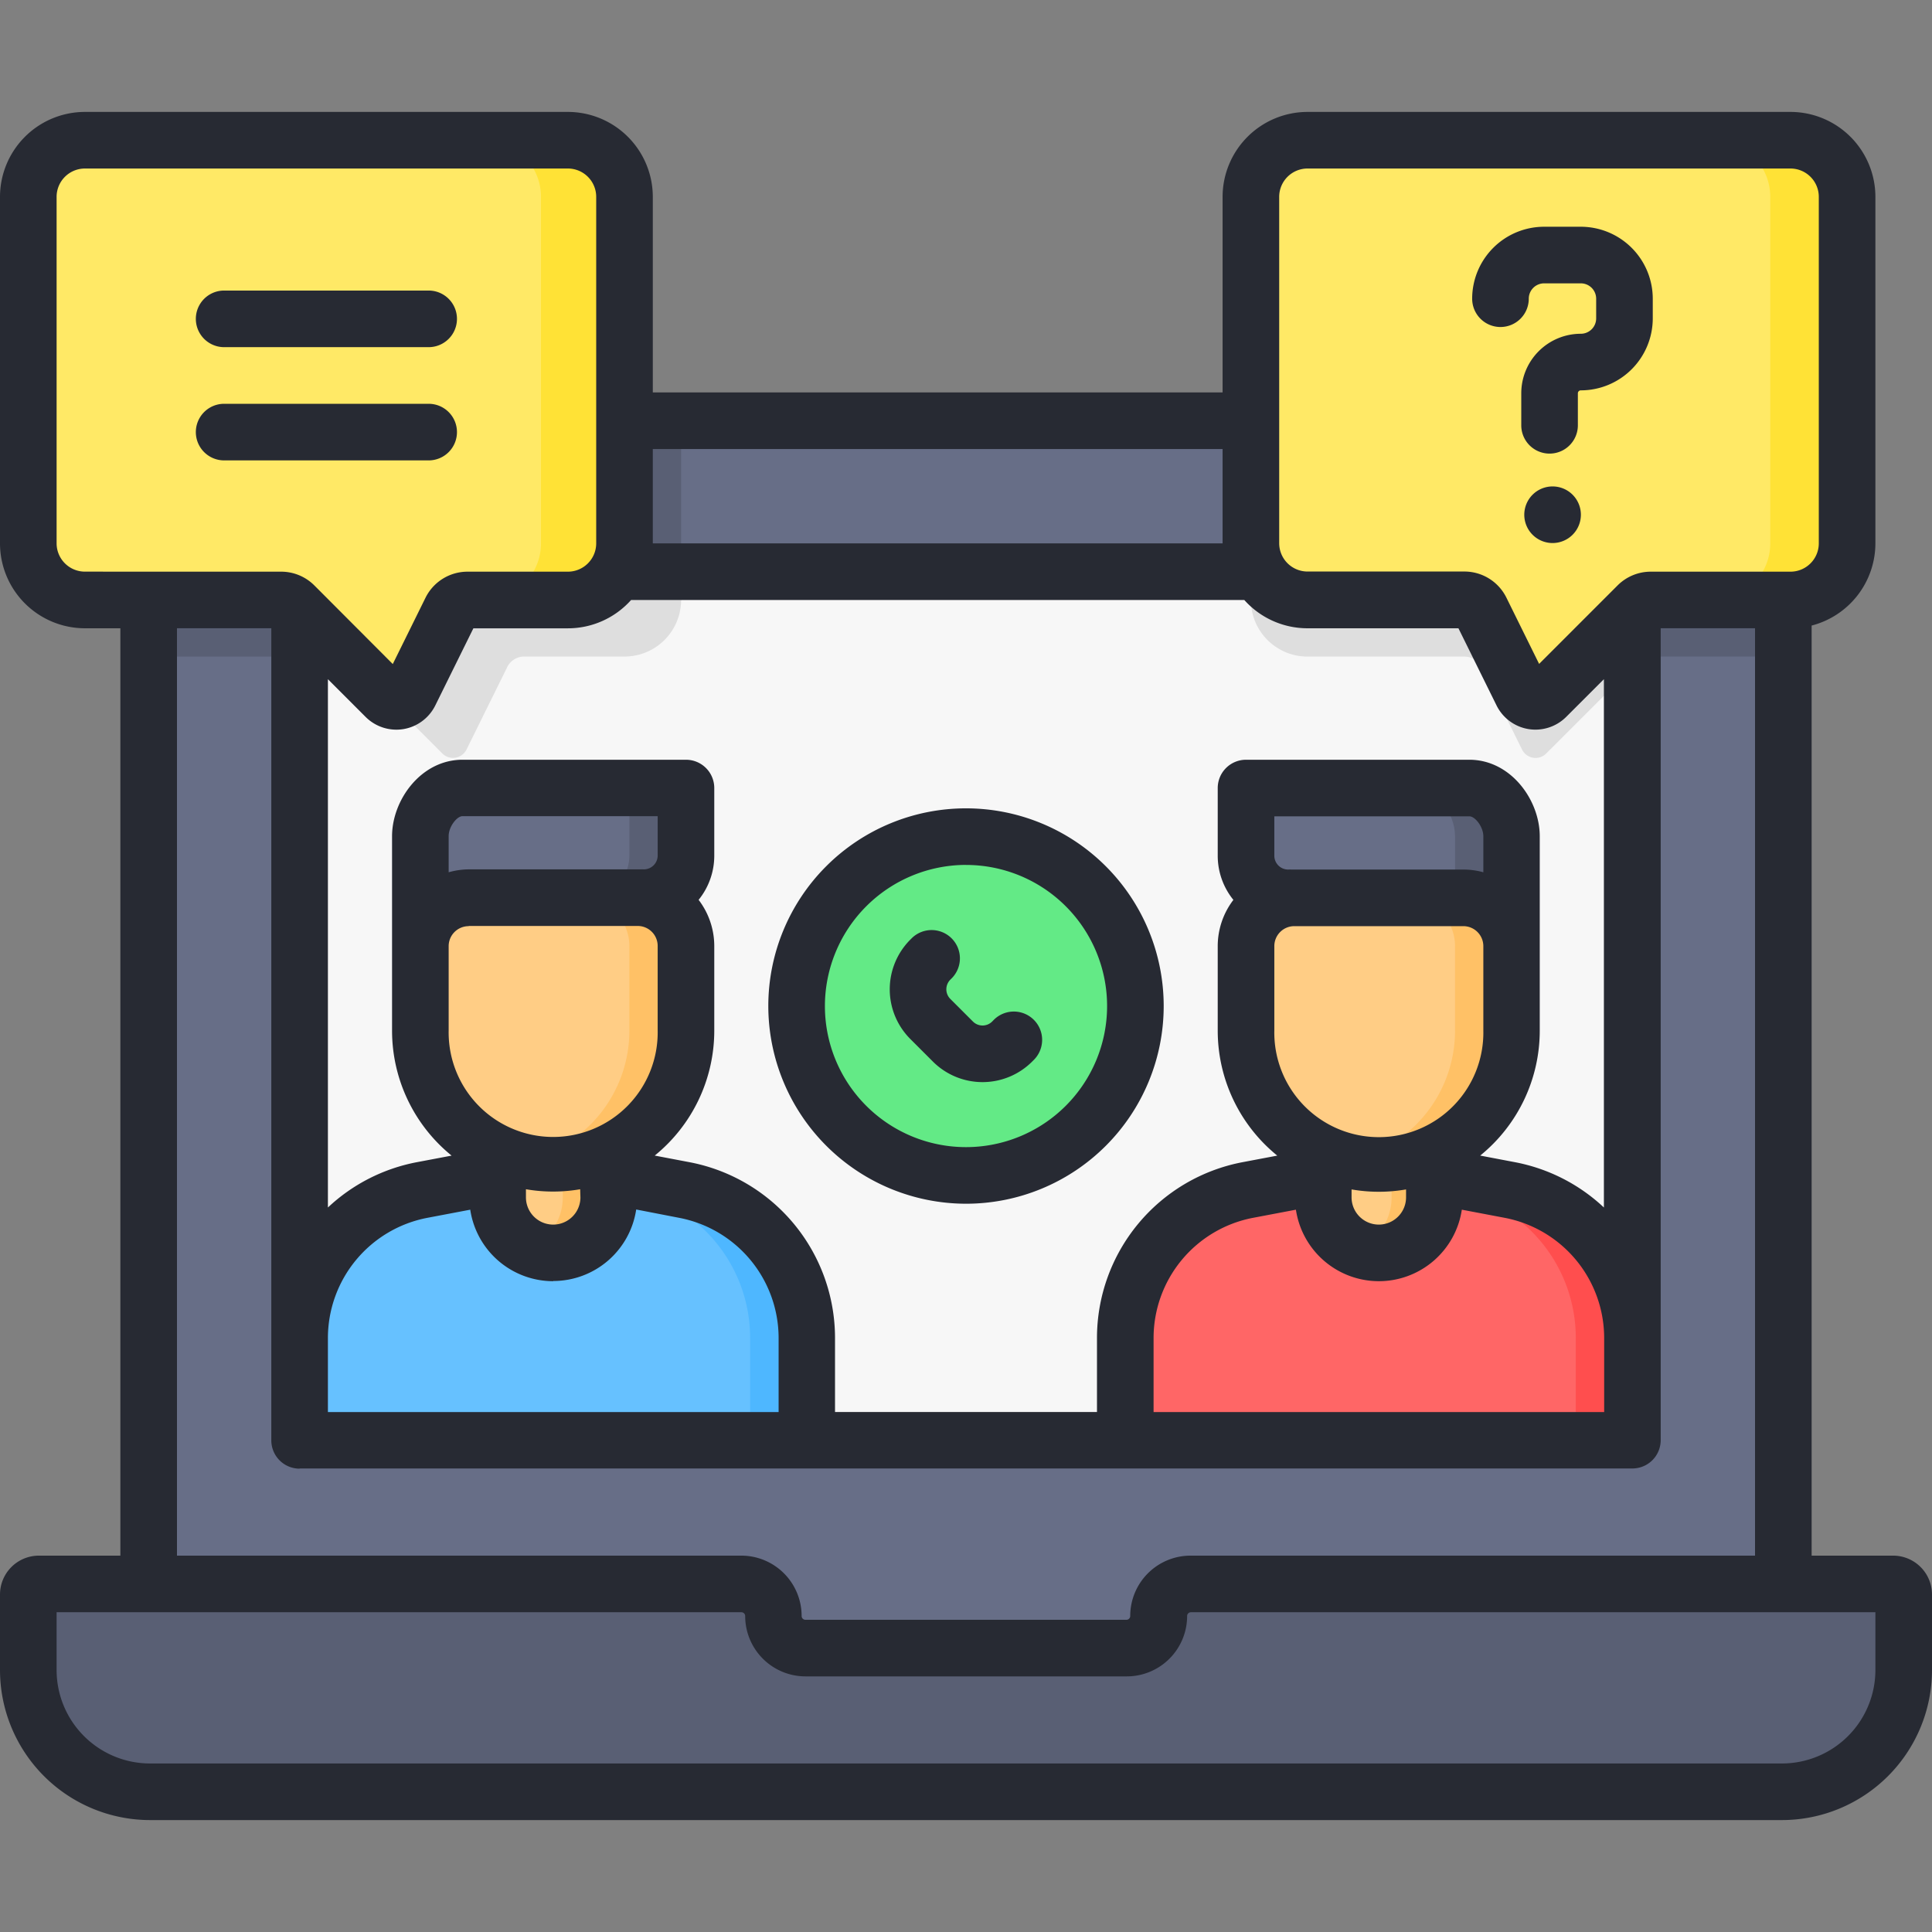 <svg xmlns="http://www.w3.org/2000/svg" data-name="Layer 1" viewBox="0 0 512 512"><rect x="0" y="0" width="512" height="512" fill="#808080" stroke="none"/><path fill="#676e87" d="M64.94,111.49H447.06A25.53,25.53,0,0,1,472.6,137V436.71a0,0,0,0,1,0,0H39.4a0,0,0,0,1,0,0V137A25.53,25.53,0,0,1,64.94,111.49Z"/><rect width="230.22" height="353.19" x="140.89" y="90" fill="#f7f7f7" transform="rotate(90 256 266.6)"/><path fill="#595f74" d="M504.5,442.61V422.56a2.8,2.8,0,0,0-2.8-2.8H315.52a8.48,8.48,0,0,0-8.48,8.47h0a8.48,8.48,0,0,1-8.48,8.48H213.44a8.48,8.48,0,0,1-8.48-8.48h0a8.48,8.48,0,0,0-8.48-8.47H10.3a2.8,2.8,0,0,0-2.8,2.8v20.05a32.25,32.25,0,0,0,32.27,32.23H472.23a32.25,32.25,0,0,0,32.27-32.23"/><path fill="#f66" d="M298.21,381.71H432.6V354.57a39.89,39.89,0,0,0-32.44-39.19l-34.76-6.63-34.76,6.63a39.88,39.88,0,0,0-32.43,39.19Z"/><path fill="#ff4e4e" d="M400.16,315.38l-34.76-6.63-7.5,1.43,27.26,5.2a39.89,39.89,0,0,1,32.44,39.19v27.14h15V354.57A39.89,39.89,0,0,0,400.16,315.38Z"/><path fill="#ffcd85" d="M365.4,302.6h0a14.72,14.72,0,0,1,14.72,14.72V332a0,0,0,0,1,0,0H350.68a0,0,0,0,1,0,0V317.31A14.72,14.72,0,0,1,365.4,302.6Z" transform="rotate(-180 365.4 317.315)"/><path fill="#ffc166" d="M368.79,302.6v14.71a14.72,14.72,0,0,1-9.05,13.59A14.59,14.59,0,0,0,365.4,332h0a14.72,14.72,0,0,0,14.72-14.72V302.6Z"/><path fill="#676e87" d="M341.37,237.94,400.6,249.1V221.61c0-6.17-5-12.77-11.17-12.77H330.21v17.93A11.17,11.17,0,0,0,341.37,237.94Z"/><path fill="#595f74" d="M389.43,208.84h-15c6.17,0,11.17,6.6,11.17,12.77v24.66l15,2.83V221.61C400.6,215.44,395.6,208.84,389.43,208.84Z"/><path fill="#ffcd85" d="M365.4,237.94h0a35.2,35.2,0,0,1,35.2,35.2v22.4a12.8,12.8,0,0,1-12.8,12.8H343a12.8,12.8,0,0,1-12.8-12.8v-22.4a35.2,35.2,0,0,1,35.2-35.2Z" transform="rotate(-180 365.4 273.13)"/><path fill="#ffc166" d="M387.8,237.94h-15a12.8,12.8,0,0,1,12.8,12.79v22.4a35.2,35.2,0,0,1-27.7,34.39,35.68,35.68,0,0,0,7.5.81h0a35.2,35.2,0,0,0,35.2-35.2v-22.4A12.8,12.8,0,0,0,387.8,237.94Z"/><path fill="#66c1ff" d="M213.79,381.71H79.4V354.57a39.89,39.89,0,0,1,32.44-39.19l34.76-6.63,34.76,6.63a39.88,39.88,0,0,1,32.43,39.19Z"/><path fill="#4eb7ff" d="M181.36,315.38l-34.76-6.63-7.5,1.43,27.26,5.2a39.88,39.88,0,0,1,32.43,39.19v27.14h15V354.57A39.88,39.88,0,0,0,181.36,315.38Z"/><path fill="#ffcd85" d="M131.88,302.6h29.44a0,0,0,0,1,0,0v14.72A14.72,14.72,0,0,1,146.6,332h0a14.72,14.72,0,0,1-14.72-14.72V302.6a0,0,0,0,1,0,0Z"/><path fill="#ffc166" d="M149.14,302.6v14.71a14.69,14.69,0,0,1-8.63,13.39A14.58,14.58,0,0,0,146.6,332h0a14.72,14.72,0,0,0,14.72-14.72V302.6Z"/><path fill="#676e87" d="M170.63,237.94,111.4,249.1V221.61c0-6.17,5-12.77,11.17-12.77h59.22v17.93A11.17,11.17,0,0,1,170.63,237.94Z"/><path fill="#595f74" d="M166.79,208.84v17.93a11.17,11.17,0,0,1-11.16,11.17l-44.23,8.33v2.83l59.23-11.16a11.17,11.17,0,0,0,11.16-11.17V208.84Z"/><path fill="#ffcd85" d="M124.2,237.94H169a12.8,12.8,0,0,1,12.8,12.8v22.4a35.2,35.2,0,0,1-35.2,35.2h0a35.2,35.2,0,0,1-35.2-35.2v-22.4a12.8,12.8,0,0,1,12.8-12.8Z"/><path fill="#ffc166" d="M169,237.94H154a12.79,12.79,0,0,1,12.79,12.79v22.4a35.2,35.2,0,0,1-27.69,34.39,35.61,35.61,0,0,0,7.5.81h0a35.19,35.19,0,0,0,35.19-35.2v-22.4A12.79,12.79,0,0,0,169,237.94Z"/><circle cx="256" cy="266.6" r="44.89" fill="#63ea86"/><path fill="#595f74" d="M434,175.45a5,5,0,0,1,3.54-1.46H472.6V137a25.54,25.54,0,0,0-25.54-25.53H331.5"/><path fill="#dedede" d="M331.5,159a15,15,0,0,0,15,15h41.57a5,5,0,0,1,4.49,2.78l10.79,21.85a4,4,0,0,0,6.41,1.06l22.84-22.83V151.49H331.5Z"/><path fill="#ffe966" d="M474.5,37.16h-128a15,15,0,0,0-15,15V144a15,15,0,0,0,15,15h41.57a5,5,0,0,1,4.49,2.78l10.79,21.85a4,4,0,0,0,6.41,1.06L434,160.45a5,5,0,0,1,3.54-1.46h37a15,15,0,0,0,15-15V52.16A15,15,0,0,0,474.5,37.16Z"/><path fill="#ffe236" d="M474.5,37.16H454.14a15,15,0,0,1,15,15V144a15,15,0,0,1-15,15H474.5a15,15,0,0,0,15-15V52.16A15,15,0,0,0,474.5,37.16Z"/><path fill="#595f74" d="M180.5,159v-47.5H64.94A25.54,25.54,0,0,0,39.4,137v37h40"/><path fill="#dedede" d="M79.4,151.49V174H89.47A5,5,0,0,1,93,175.45l24.23,24.23a4,4,0,0,0,6.41-1.06l10.79-21.85a5,5,0,0,1,4.49-2.78H165.5a15,15,0,0,0,15-15v-7.5Z"/><path fill="#ffe966" d="M22.5,37.16h128a15,15,0,0,1,15,15V144a15,15,0,0,1-15,15H123.93a5,5,0,0,0-4.49,2.78l-10.79,21.85a4,4,0,0,1-6.41,1.06L78,160.45A5,5,0,0,0,74.47,159h-52a15,15,0,0,1-15-15V52.16A15,15,0,0,1,22.5,37.16Z"/><path fill="#ffe236" d="M150.5,37.16H128.37a15,15,0,0,1,15,15V144a15,15,0,0,1-15,15H150.5a15,15,0,0,0,15-15V52.16A15,15,0,0,0,150.5,37.16Z"/><path fill="#272a33" d="M397.64,86.66a7.5,7.5,0,0,0,7.5-7.5,4.07,4.07,0,0,1,4.06-4.07h9.7A4.07,4.07,0,0,1,423,79.16v5.22a4.07,4.07,0,0,1-4.07,4.07,15.79,15.79,0,0,0-15.78,15.78v8.48a7.5,7.5,0,1,0,15,0v-8.48a.78.78,0,0,1,.78-.78A19.09,19.09,0,0,0,438,84.38V79.16A19.09,19.09,0,0,0,418.9,60.09h-9.7a19.08,19.08,0,0,0-19.06,19.07A7.5,7.5,0,0,0,397.64,86.66Zm13.81,42.25a7.5,7.5,0,1,0,7.5,7.5A7.5,7.5,0,0,0,411.45,128.91ZM501.7,412.26H480.1V165.78A22.54,22.54,0,0,0,497,144V52.16a22.53,22.53,0,0,0-22.5-22.5h-128A22.53,22.53,0,0,0,324,52.16V104H173V52.16a22.53,22.53,0,0,0-22.5-22.5H22.5A22.53,22.53,0,0,0,0,52.16V144a22.52,22.52,0,0,0,22.5,22.5h9.4V412.26H10.3A10.31,10.31,0,0,0,0,422.56v20.05a39.8,39.8,0,0,0,39.77,39.73H472.23A39.8,39.8,0,0,0,512,442.61V422.56A10.31,10.31,0,0,0,501.7,412.26ZM339,52.16a7.51,7.51,0,0,1,7.5-7.5h128a7.51,7.51,0,0,1,7.5,7.5V144a7.51,7.51,0,0,1-7.5,7.5h-37a12.42,12.42,0,0,0-8.84,3.66l-20.78,20.78-8.63-17.48a12.42,12.42,0,0,0-11.21-7H346.5A7.51,7.51,0,0,1,339,144Zm-259.6,337H432.6a7.5,7.5,0,0,0,7.5-7.5V166.49h25V412.26H315.52a16,16,0,0,0-16,16,1,1,0,0,1-1,1H213.44a1,1,0,0,1-1-1,16,16,0,0,0-16-16H46.9V166.49h25V381.71A7.5,7.5,0,0,0,79.4,389.21Zm44.8-143.77H169a5.29,5.29,0,0,1,5.29,5.29v22.4a27.7,27.7,0,1,1-55.39,0v-22.4A5.3,5.3,0,0,1,124.2,245.44Zm-5.3-14.28v-9.55c0-2.49,2.19-5.27,3.67-5.27h51.72v10.43a3.67,3.67,0,0,1-3.66,3.67,6.85,6.85,0,0,0-.79,0c-.29,0-.56,0-.84,0H124.2A20.12,20.12,0,0,0,118.9,231.16Zm34.92,86.25a7.22,7.22,0,0,1-14.44-.1v-2.1a42.28,42.28,0,0,0,14.37,0Zm-7.22,22.12a22.24,22.24,0,0,0,22-18.95L180,322.74a32.45,32.45,0,0,1,26.34,31.83v19.64H86.9V354.57a32.45,32.45,0,0,1,26.34-31.83l11.38-2.16A22.24,22.24,0,0,0,146.6,339.53ZM343,245.44h44.8a5.3,5.3,0,0,1,5.3,5.29v22.4a27.7,27.7,0,1,1-55.39,0v-22.4A5.29,5.29,0,0,1,343,245.44Zm-5.29-18.67V216.34h51.72c1.48,0,3.67,2.78,3.67,5.27v9.55a20.12,20.12,0,0,0-5.3-.72H343c-.28,0-.55,0-.84,0a6.85,6.85,0,0,0-.79,0A3.67,3.67,0,0,1,337.71,226.77Zm34.91,90.54a7.22,7.22,0,0,1-14.44,0v-2.1a42.35,42.35,0,0,0,14.44,0Zm-7.22,22.22a22.25,22.25,0,0,0,22-18.95l11.38,2.16a32.45,32.45,0,0,1,26.34,31.83v19.64H305.71V354.57a32.45,32.45,0,0,1,26.34-31.83l11.38-2.16A22.24,22.24,0,0,0,365.4,339.53ZM173,119H324v25H173Zm-5.75,40h162.5a22.43,22.43,0,0,0,16.75,7.5h40l10.1,20.45a11.54,11.54,0,0,0,8.44,6.26,11.79,11.79,0,0,0,1.87.15,11.54,11.54,0,0,0,8.14-3.37l10-10V320a47.3,47.3,0,0,0-23.53-12l-9.25-1.76a42.65,42.65,0,0,0,15.78-33.12v-22.4c0-.28,0-.56,0-.84s0-.52,0-.79V221.61c0-9.59-7.67-20.27-18.67-20.27H330.21a7.5,7.5,0,0,0-7.5,7.5v17.93a18.57,18.57,0,0,0,4.15,11.71,20.2,20.2,0,0,0-4.15,12.25v22.4a42.65,42.65,0,0,0,15.78,33.12L329.24,308a47.44,47.44,0,0,0-38.53,46.56v19.64H221.29V354.57A47.44,47.44,0,0,0,182.76,308l-9.25-1.76a42.65,42.65,0,0,0,15.78-33.12v-22.4a20.2,20.2,0,0,0-4.15-12.25,18.57,18.57,0,0,0,4.15-11.71V208.84a7.5,7.5,0,0,0-7.5-7.5H122.57c-11,0-18.67,10.68-18.67,20.27V249.1c0,.27,0,.53,0,.79s0,.56,0,.84v22.4a42.65,42.65,0,0,0,15.78,33.12L110.43,308A47.3,47.3,0,0,0,86.9,320V180l10,10a11.54,11.54,0,0,0,8.14,3.37,11.79,11.79,0,0,0,1.87-.15,11.54,11.54,0,0,0,8.44-6.26l10.1-20.45h25A22.43,22.43,0,0,0,167.25,159ZM22.5,151.49A7.51,7.51,0,0,1,15,144V52.16a7.51,7.51,0,0,1,7.5-7.5h128a7.51,7.51,0,0,1,7.5,7.5V144a7.51,7.51,0,0,1-7.5,7.5H123.93a12.42,12.42,0,0,0-11.21,7l-8.63,17.48L84.71,156.55h0l-1.39-1.39a12.42,12.42,0,0,0-8.84-3.66ZM497,442.61a24.78,24.78,0,0,1-24.77,24.73H39.77A24.78,24.78,0,0,1,15,442.61V427.26H196.48a1,1,0,0,1,1,1,16,16,0,0,0,16,16h85.12a16,16,0,0,0,16-16,1,1,0,0,1,1-1H497ZM59.4,92h54.2a7.5,7.5,0,0,0,0-15H59.4a7.5,7.5,0,1,0,0,15ZM256,319a52.39,52.39,0,1,0-52.39-52.39A52.45,52.45,0,0,0,256,319Zm0-89.78a37.39,37.39,0,1,1-37.39,37.39A37.43,37.43,0,0,1,256,229.21ZM121.1,114.51a7.5,7.5,0,0,0-7.5-7.5H59.4a7.5,7.5,0,1,0,0,15h54.2A7.5,7.5,0,0,0,121.1,114.51ZM247.23,281.33a18.61,18.61,0,0,0,26.3,0l.45-.45a7.5,7.5,0,0,0-10.61-10.61l-.44.45a3.61,3.61,0,0,1-5.09,0l-6-6a3.61,3.61,0,0,1,0-5.09l.44-.44a7.5,7.5,0,0,0-10.6-10.61l-.45.45a18.62,18.62,0,0,0,0,26.3Z"/></svg>